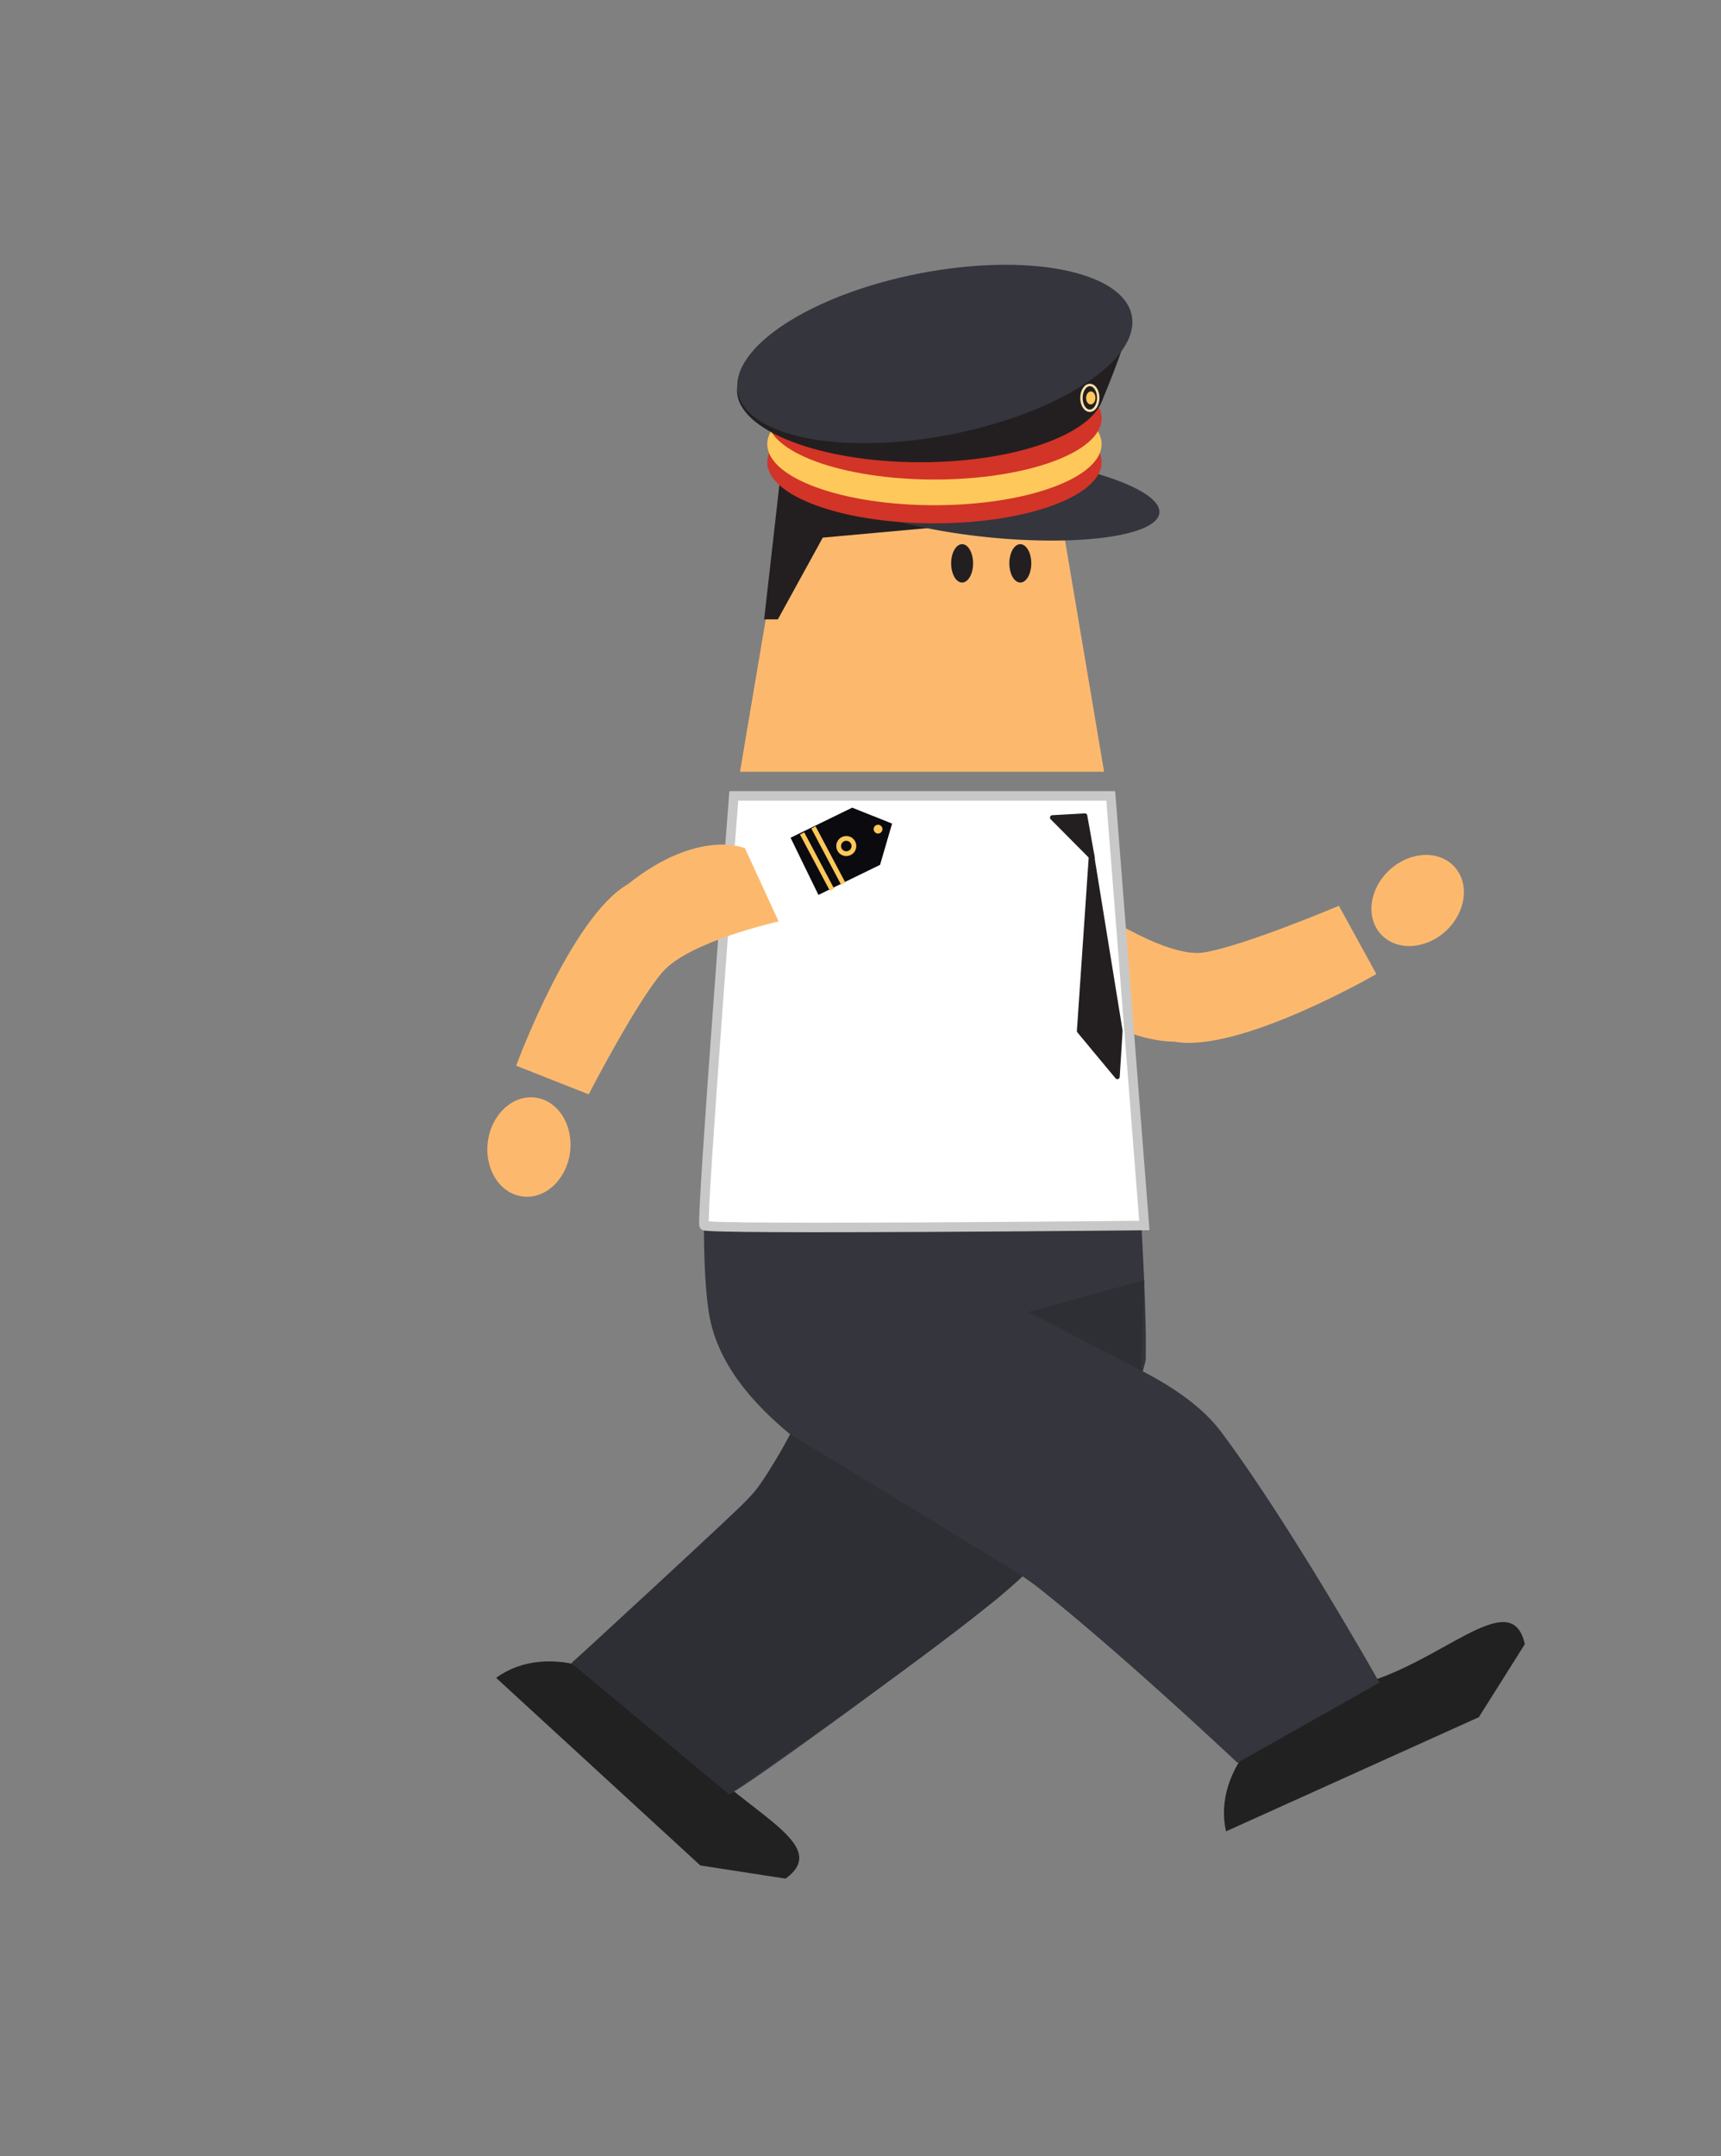 <svg xmlns="http://www.w3.org/2000/svg" viewBox="0 0 180.38 225.85"><rect x="0" y="0" width="180.38" height="225.85" fill="#808080" stroke="none"/><defs><style>.cls-1{fill:#fcb96e;}.cls-2{fill:#212121;}.cls-13,.cls-3,.cls-6{fill:#231f20;}.cls-4{fill:#34353d;}.cls-5{fill:#2e2f35;}.cls-13,.cls-6{stroke:#231f20;}.cls-10,.cls-12,.cls-6,.cls-9{stroke-miterlimit:10;}.cls-12,.cls-13,.cls-6{stroke-width:0.5px;}.cls-7{fill:#d23427;}.cls-8{fill:#ffc85a;}.cls-12,.cls-9{fill:none;}.cls-9{stroke:#ffe2ae;stroke-width:0.25px;}.cls-10{fill:#fff;stroke:#c8c8c8;}.cls-11{fill:#0b0a0f;}.cls-12{stroke:#ffc85a;}.cls-13{stroke-linejoin:round;}</style></defs><title>P2W3</title><g id="bullet_train_driver" data-name="bullet train driver"><path class="cls-1" d="M105.24,98l8.21-3.55s8.53,6,12.73,5.32,14.15-4.89,14.15-4.89l3.93,7.15s-14.32,8.29-21.11,7.09C113.6,108.93,105.24,98,105.24,98Z"/><ellipse class="cls-1" cx="148.59" cy="94.31" rx="5.23" ry="4.35" transform="translate(-24.62 125.51) rotate(-42.61)"/><path class="cls-2" d="M52,175.75c5.32-3.87,14-1,19.33,6.33s16.38,10.83,11,14.7l-8.93-1.38Z"/><path class="cls-2" d="M128.5,191.83c-1.45-6.43,4.57-13.26,13.45-15.26s16.42-10.77,17.87-4.35L155,179.87Z"/><ellipse class="cls-3" cx="106.96" cy="59.03" rx="1.15" ry="2.01"/><path class="cls-4" d="M96.66,136.5S120.72,140.26,128,150s16.58,26.25,16.58,26.25l-14.88,8.4s-12-11.32-20.84-18.32c-8.12-6.41-32.44-14.5-34.58-28.95-2-13.28,2.62-54,2.62-54h39.51s4,48.06,3.67,59.1a46.51,46.51,0,0,1-16,25.32c-9.28,7.33-27.54,20.52-27.68,20.12l-16.5-13.72s17-15,19.84-18.73,9.65-19,9.65-19Z"/><polygon class="cls-5" points="107.78 137.43 119.94 134.1 119.6 143.55 107.78 137.43"/><path class="cls-5" d="M82.85,150.24s-2.84,5.17-4.23,6.55c-.57.76-18.69,17.4-18.69,17.4l16.5,13.72s8.35-5.68,18.28-12.95c10.17-7.45,12.49-9.87,12.49-9.87Z"/><polygon class="cls-1" points="115.72 80.84 77.56 80.84 82.83 49.63 110.45 49.63 115.72 80.84"/><ellipse class="cls-3" cx="100.84" cy="59.01" rx="1.15" ry="2.01"/><ellipse class="cls-3" cx="106.94" cy="59.01" rx="1.15" ry="2.01"/><polygon class="cls-6" points="80.37 64.63 81.38 64.63 86.08 56.08 101.95 54.64 82.01 50.18 80.37 64.63"/><ellipse class="cls-4" cx="104.08" cy="51.98" rx="4.32" ry="17.52" transform="translate(42.02 150.39) rotate(-84.3)"/><ellipse class="cls-7" cx="97.94" cy="48.42" rx="17.52" ry="6.4"/><ellipse class="cls-8" cx="97.94" cy="46.52" rx="17.52" ry="6.4"/><ellipse class="cls-7" cx="97.94" cy="43.83" rx="17.52" ry="6.4"/><ellipse class="cls-3" cx="96.48" cy="40.9" rx="19.23" ry="7.52"/><path class="cls-3" d="M118.33,33c.63.88-2.83,9-2.83,9l-6.5.43S117.71,32.12,118.33,33Z"/><ellipse class="cls-4" cx="97.98" cy="37.08" rx="21.03" ry="8.59" transform="translate(-5.29 19.45) rotate(-11.04)"/><ellipse class="cls-8" cx="114.31" cy="41.68" rx="0.68" ry="0.49" transform="translate(70.22 155.08) rotate(-88.78)"/><ellipse class="cls-9" cx="114.23" cy="41.68" rx="1.35" ry="0.88" transform="translate(71.69 155.59) rotate(-89.57)"/><path class="cls-10" d="M76.91,83.37s-3.45,44.54-3.11,45,46.14,0,46.14,0l-3.52-45Z"/><polygon class="cls-11" points="89.32 84.6 82.86 87.75 85.78 93.74 92.24 90.59 93.5 86.27 89.32 84.6"/><line class="cls-12" x1="84.07" y1="87.3" x2="87.2" y2="93.19"/><line class="cls-12" x1="85.26" y1="86.67" x2="88.38" y2="92.56"/><circle class="cls-8" cx="92.03" cy="86.85" r="0.46"/><circle class="cls-12" cx="88.7" cy="88.62" r="0.8"/><ellipse class="cls-1" cx="55.7" cy="120.33" rx="5.23" ry="4.35" transform="matrix(0.13, -0.99, 0.99, 0.13, -70.93, 159.65)"/><path class="cls-1" d="M78.08,88.85l3.53,7.67s-9.37,2.08-12.16,5.29-7.75,12.82-7.75,12.82l-7.6-3s5.71-15.54,11.69-19C73.23,86.71,78.08,88.85,78.08,88.85Z"/><polygon class="cls-13" points="110.3 85.64 113.71 85.45 114.5 89.87 110.3 85.64"/><polygon class="cls-13" points="114.39 89.36 113.12 107.99 117.11 112.79 117.41 107.97 114.39 89.36"/></g></svg>